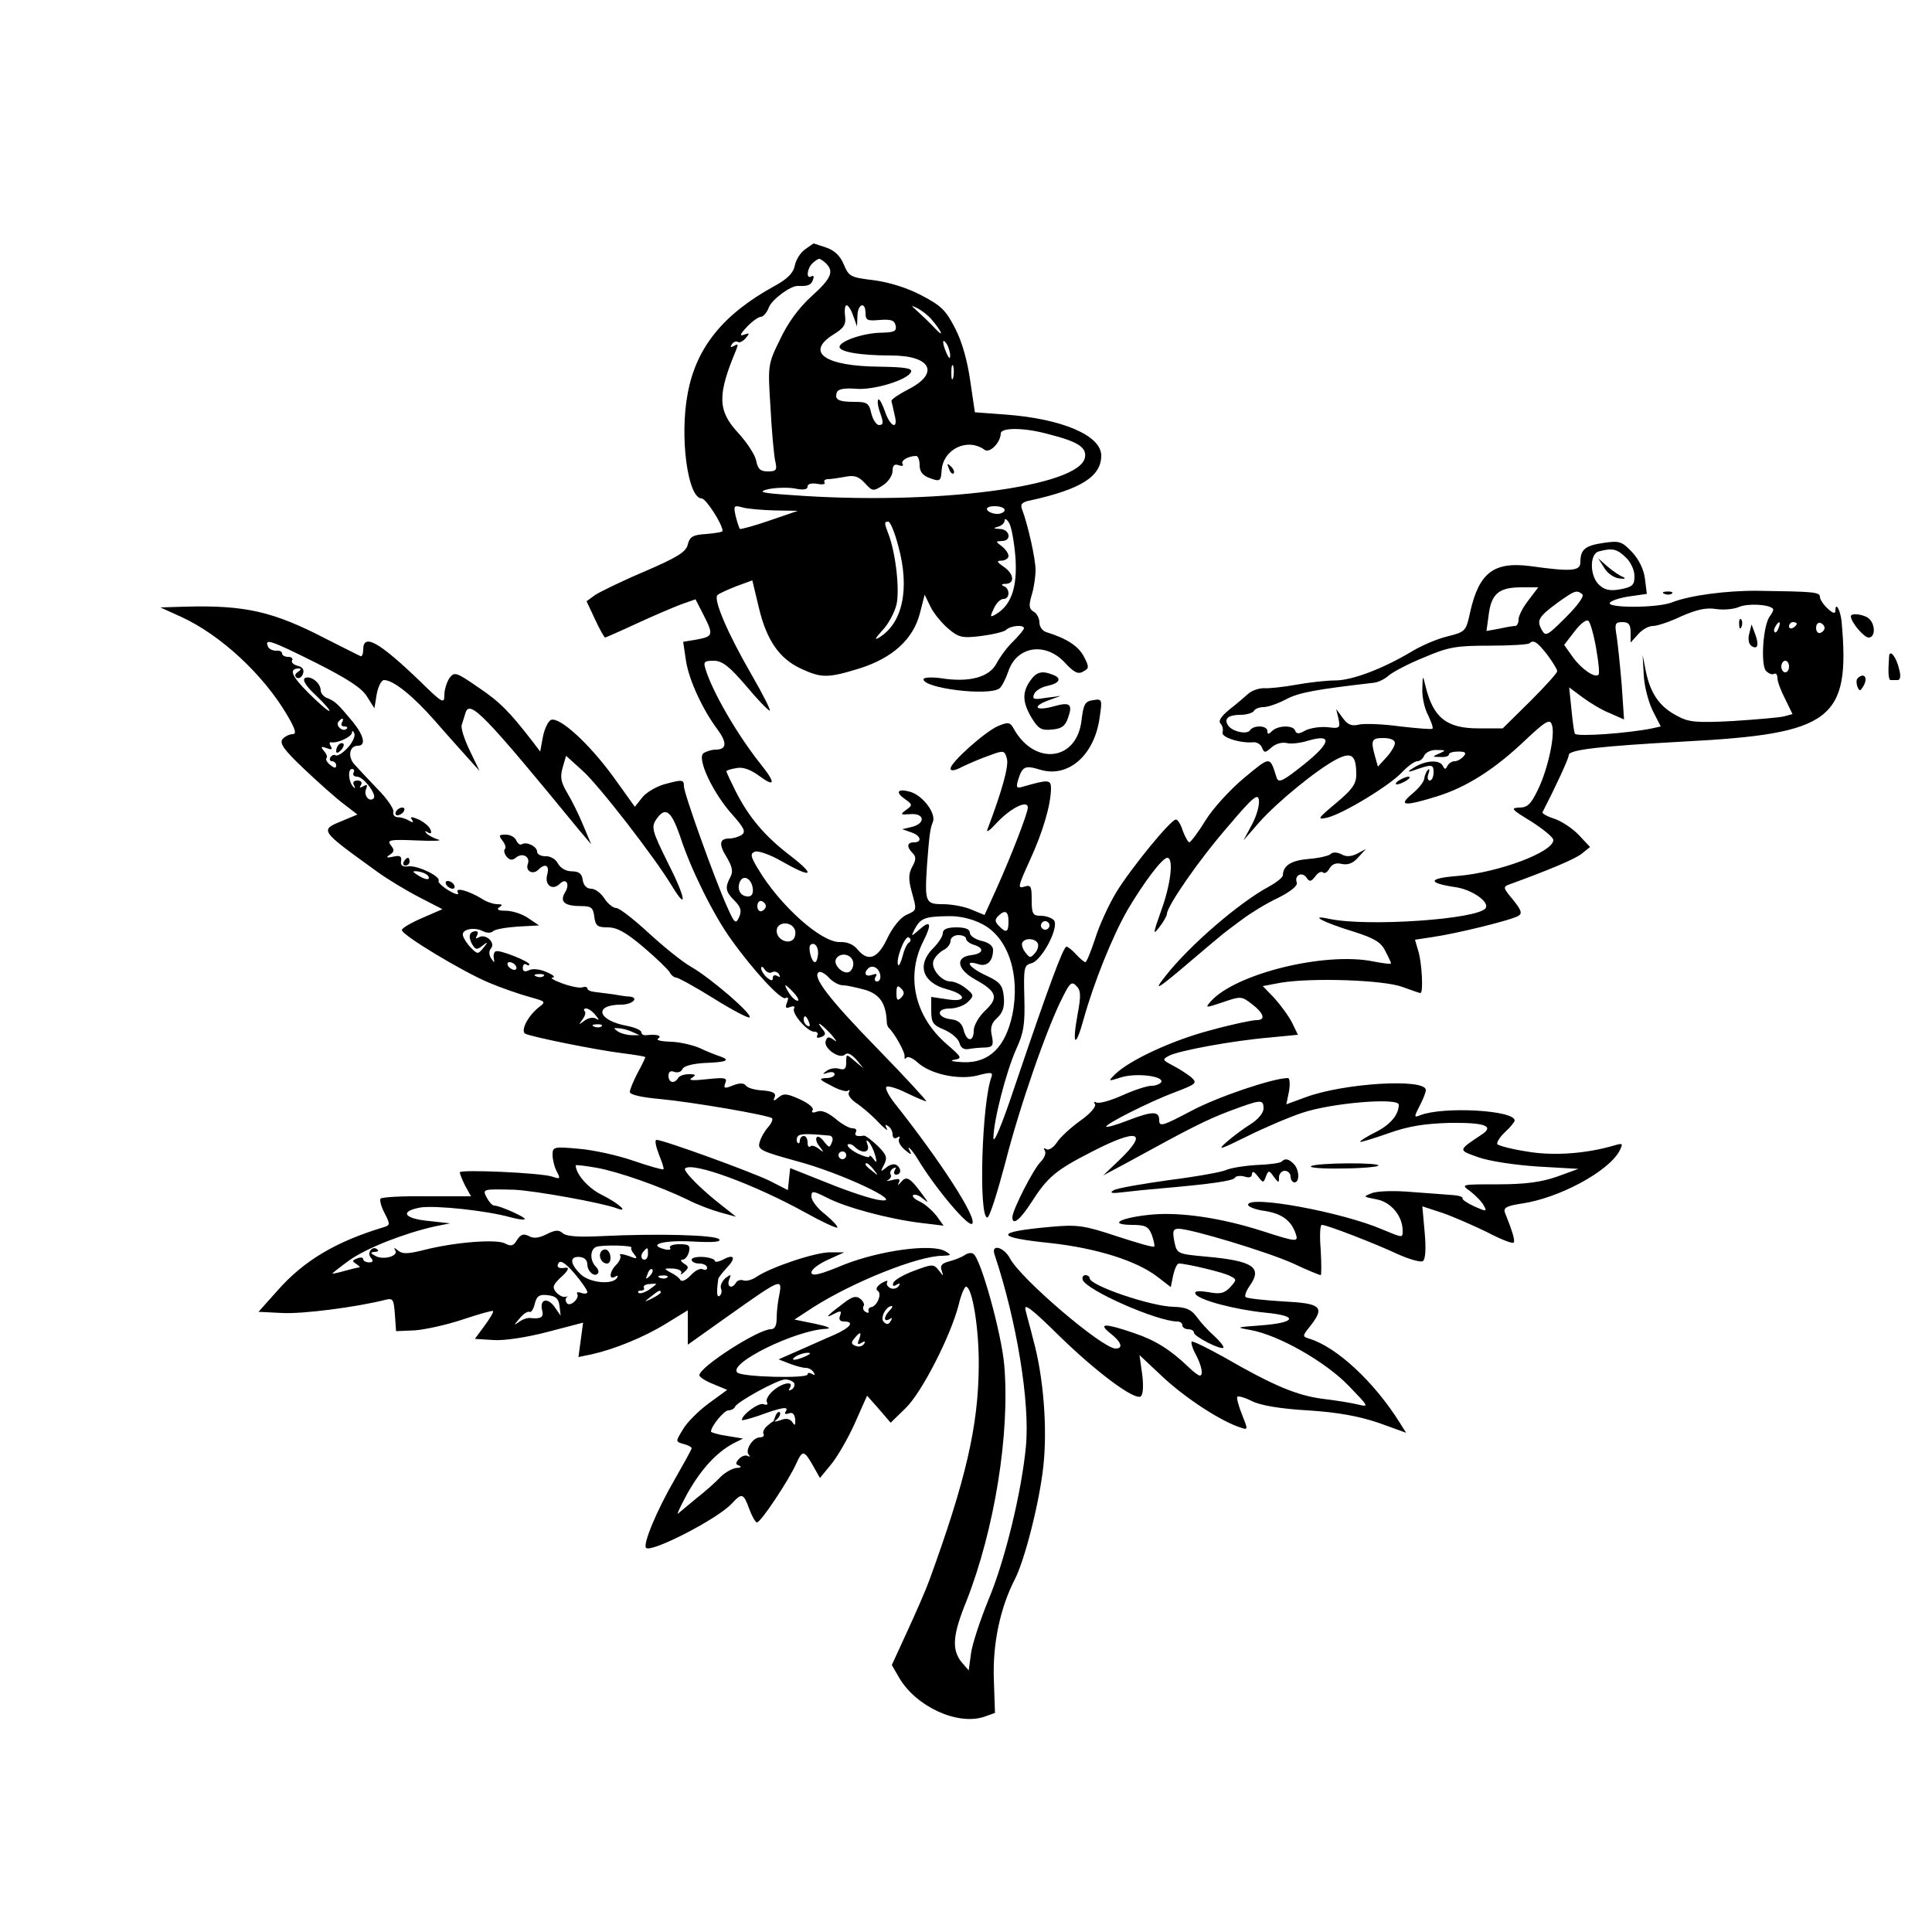 <?xml version="1.0" standalone="no"?>
<!DOCTYPE svg PUBLIC "-//W3C//DTD SVG 20010904//EN"
 "http://www.w3.org/TR/2001/REC-SVG-20010904/DTD/svg10.dtd">
<svg version="1.0" xmlns="http://www.w3.org/2000/svg"
 width="500pt" height="500pt" viewBox="0 0 500 500"
 preserveAspectRatio="xMidYMid meet">

<g transform="translate(0,500) scale(0.1,-0.1)"
fill="#000000" stroke="none">
<path d="M2084 4355 c-12 -8 -24 -27 -27 -42 -4 -20 -19 -35 -54 -54 -131 -72
-201 -158 -223 -276 -22 -113 0 -273 36 -273 11 0 54 -67 54 -84 0 -3 -19 -6
-42 -8 -35 -2 -43 -7 -48 -27 -4 -19 -26 -33 -112 -70 -59 -25 -116 -53 -128
-61 l-22 -16 22 -47 c12 -26 24 -47 26 -47 1 0 38 16 81 36 43 20 95 42 116
50 l37 13 20 -39 c27 -53 26 -57 -16 -65 l-36 -6 7 -47 c7 -50 43 -128 82
-180 25 -34 24 -52 -5 -52 -9 0 -23 -4 -31 -9 -19 -12 24 -104 75 -160 30 -34
35 -44 23 -52 -8 -5 -22 -9 -31 -9 -26 0 -29 -14 -7 -49 14 -24 17 -37 9 -51
-14 -27 -13 -37 11 -61 16 -16 19 -26 12 -42 -9 -20 -12 -17 -32 28 -33 74
-111 292 -111 310 0 18 -4 18 -52 5 -20 -6 -46 -21 -56 -34 l-19 -24 -56 78
c-62 85 -138 155 -161 147 -7 -3 -17 -23 -21 -44 l-7 -38 -19 25 c-60 78 -86
104 -141 141 -58 40 -62 41 -75 24 -7 -11 -13 -30 -13 -44 0 -23 -5 -21 -62
35 -107 103 -148 126 -148 83 0 -11 -3 -19 -7 -17 -5 2 -44 22 -88 44 -138 72
-211 88 -365 84 l-65 -2 53 -24 c103 -47 214 -150 276 -256 21 -36 24 -48 13
-48 -8 0 -20 -6 -26 -13 -8 -11 4 -28 57 -78 37 -35 83 -76 102 -90 l35 -27
-36 -15 c-63 -26 -65 -23 90 -135 25 -18 73 -47 106 -64 l60 -31 -53 -23 c-28
-12 -52 -26 -52 -31 0 -13 158 -108 225 -136 33 -14 80 -30 105 -37 43 -12 44
-12 23 -28 -27 -22 -46 -59 -34 -67 14 -8 187 -43 254 -51 31 -4 57 -8 57 -10
0 -2 -9 -21 -20 -41 -11 -21 -20 -43 -20 -49 0 -7 30 -14 76 -18 86 -8 283
-42 292 -50 3 -3 -2 -14 -10 -23 -9 -10 -19 -27 -22 -39 -6 -19 2 -23 96 -49
114 -30 283 -110 216 -101 -20 2 -81 22 -135 44 l-98 39 -3 -28 -3 -29 -47 24
c-47 23 -275 106 -293 106 -5 0 -2 -16 6 -37 8 -20 14 -37 12 -39 -2 -2 -37 8
-78 22 -40 14 -104 28 -141 31 -65 6 -68 5 -68 -16 0 -12 5 -32 11 -43 10 -19
9 -20 -12 -13 -31 10 -239 19 -239 11 0 -4 6 -19 14 -35 l15 -27 -114 0 c-62
1 -116 -2 -120 -6 -3 -3 1 -20 10 -37 15 -29 15 -32 -2 -37 -123 -37 -206 -86
-274 -163 l-50 -56 61 -3 c52 -3 192 15 267 34 20 5 22 2 25 -38 l3 -43 48 2
c27 2 82 14 124 28 42 14 77 24 79 22 2 -2 -8 -19 -22 -38 l-25 -34 48 -3 c28
-2 87 7 140 21 l92 24 -6 -45 -6 -44 34 7 c58 13 133 43 192 79 l57 35 0 -45
0 -44 107 76 c134 95 138 97 130 54 -4 -18 -7 -45 -7 -61 0 -20 -5 -29 -15
-29 -33 0 -185 -98 -185 -119 0 -5 16 -15 36 -23 l36 -15 -48 -35 c-27 -20
-57 -50 -67 -68 -19 -31 -19 -31 2 -37 12 -3 21 -8 21 -11 0 -3 -20 -39 -44
-81 -46 -79 -83 -168 -74 -177 14 -13 187 76 222 115 26 28 30 27 45 -14 7
-19 16 -35 20 -35 10 0 83 110 102 153 16 35 20 34 43 -6 l18 -32 28 34 c16
19 44 67 62 107 l32 72 31 -35 30 -35 39 38 c42 41 116 186 137 267 6 26 15
47 19 47 16 0 34 -108 33 -205 -1 -155 -33 -294 -128 -555 -9 -25 -35 -84 -57
-132 l-40 -87 19 -33 c44 -75 151 -124 220 -101 l28 10 -3 89 c-3 89 16 182
54 256 26 50 64 200 74 292 11 97 1 232 -26 329 -7 29 -17 63 -20 77 -5 19 17
2 85 -65 97 -95 196 -169 213 -159 6 4 8 26 4 57 l-7 50 64 -60 c59 -54 148
-112 199 -128 18 -6 18 -5 2 35 -9 22 -14 43 -12 45 3 3 20 -2 38 -11 21 -11
74 -20 144 -24 79 -5 132 -15 183 -32 l72 -26 -17 27 c-66 105 -162 194 -232
216 -20 6 -20 7 0 32 40 51 30 60 -70 65 -50 3 -93 8 -96 11 -4 3 1 16 10 29
34 48 10 65 -114 76 -74 7 -74 7 -81 40 -5 26 -3 32 11 32 32 0 231 -60 297
-90 36 -17 68 -30 71 -30 2 0 2 29 0 65 -3 36 -2 65 3 65 13 0 135 -47 197
-76 29 -13 58 -21 64 -18 7 4 9 31 5 75 l-6 67 52 -17 c29 -10 81 -33 116 -50
34 -18 65 -30 68 -27 5 4 -3 30 -22 77 -5 13 3 18 42 24 98 14 225 83 254 136
10 20 9 21 -12 15 -74 -22 -160 -28 -228 -16 -39 6 -73 15 -76 19 -2 5 7 19
20 31 14 13 25 27 25 30 0 27 -184 37 -244 14 -17 -7 -17 -5 -2 24 9 17 16 35
16 41 0 31 -214 18 -312 -19 l-49 -18 7 34 c3 19 2 34 -3 34 -38 0 -183 -49
-250 -85 -74 -39 -83 -42 -83 -24 0 24 -17 24 -82 -1 -28 -11 -53 -18 -55 -16
-6 5 112 65 177 89 57 22 59 24 43 39 -10 8 -31 22 -47 30 -28 15 -29 16 -10
26 25 13 165 39 261 47 l72 7 -15 31 c-9 18 -30 46 -46 64 l-30 31 48 9 c81
13 263 7 313 -11 24 -9 45 -16 47 -16 8 0 4 76 -5 107 l-9 31 46 7 c62 9 205
44 222 55 10 6 7 15 -14 41 -26 31 -27 34 -10 40 104 38 171 66 188 80 l21 17
-29 31 c-16 17 -45 36 -63 42 -19 6 -33 14 -31 17 33 64 68 139 68 148 0 14
83 23 300 35 381 20 429 56 406 311 -3 29 -16 52 -16 28 0 -9 -6 -8 -20 5 -11
10 -20 24 -20 30 0 13 -16 14 -160 16 -81 1 -178 -12 -223 -30 -38 -15 -175
-15 -160 0 6 6 30 13 53 16 l42 6 -5 40 c-3 24 -16 50 -34 69 -26 27 -32 29
-73 23 -48 -7 -60 -17 -60 -50 0 -23 -23 -25 -130 -10 -94 12 -132 -17 -155
-118 -11 -51 -12 -52 -59 -64 -26 -6 -68 -24 -94 -40 -74 -44 -153 -74 -197
-74 -22 0 -67 -5 -100 -11 -33 -6 -71 -10 -84 -9 -13 0 -31 -6 -40 -14 -9 -8
-31 -27 -49 -41 -22 -18 -30 -30 -23 -37 5 -5 7 -15 5 -22 -5 -13 46 -29 79
-26 9 1 20 -5 23 -14 6 -14 8 -14 25 1 10 9 27 14 39 11 11 -3 36 0 55 6 64
19 60 -5 -10 -61 -55 -44 -66 -49 -71 -35 -18 57 -15 57 -84 0 -36 -30 -81
-79 -100 -110 -19 -31 -38 -56 -42 -57 -3 0 -11 14 -17 30 -5 17 -14 30 -18
29 -14 -1 -116 -126 -154 -188 -20 -33 -45 -88 -55 -121 -11 -33 -22 -60 -25
-60 -3 0 -14 9 -24 20 -10 11 -21 20 -25 20 -8 0 -45 -99 -135 -365 -32 -96
-54 -148 -54 -130 0 44 33 172 59 230 19 41 23 64 21 133 -2 77 -1 84 18 89
28 7 74 96 58 112 -6 6 -21 11 -34 11 -20 0 -23 5 -23 41 0 36 -2 40 -20 34
-17 -5 -15 2 15 68 34 74 54 142 55 186 0 24 -7 24 -73 5 -16 -5 -18 -2 -12
18 11 35 18 38 57 26 73 -22 141 38 154 136 7 46 6 48 -17 44 -21 -3 -25 -10
-30 -52 -12 -106 -122 -119 -176 -21 -9 16 -14 17 -40 6 -33 -14 -123 -94
-123 -110 0 -7 11 -6 31 5 17 8 49 22 70 29 37 14 39 13 45 -9 5 -20 -14 -86
-50 -181 -5 -12 5 -5 25 17 35 37 79 59 79 38 0 -14 -42 -123 -82 -212 l-30
-66 -34 14 c-18 8 -52 14 -74 14 -45 0 -47 5 -41 100 6 79 8 95 15 112 10 22
-26 70 -59 79 -32 9 -39 -1 -13 -19 20 -14 20 -16 3 -28 -16 -12 -15 -13 11
-11 37 3 40 -24 4 -33 l-25 -6 23 -8 c25 -8 30 -26 7 -26 -18 0 -19 -12 -3
-28 9 -9 9 -17 -1 -35 -10 -18 -10 -33 -2 -63 14 -51 15 -49 -14 -62 -15 -7
-35 -32 -48 -59 -25 -54 -50 -63 -77 -31 -11 14 -28 21 -47 20 -48 -1 -155 95
-211 189 -20 33 -21 40 -8 45 8 3 40 -8 69 -25 79 -45 90 -38 23 14 -67 51
-108 100 -142 167 -13 26 -24 49 -24 52 0 2 11 6 25 8 16 4 36 -3 57 -18 44
-33 47 -22 7 28 -60 75 -125 187 -143 246 -6 19 -4 22 21 22 22 0 40 -14 83
-64 30 -36 58 -65 62 -65 4 -1 -17 41 -47 93 -62 107 -100 196 -88 206 4 4 26
14 49 23 l41 15 17 -71 c20 -84 53 -132 110 -158 52 -24 69 -24 150 1 86 27
140 76 157 144 l12 47 15 -31 c8 -17 29 -42 45 -56 28 -24 37 -26 86 -20 31 4
60 11 65 16 11 11 46 14 46 4 0 -3 -12 -18 -27 -33 -16 -15 -35 -41 -44 -58
-19 -36 -71 -50 -145 -38 -24 3 -44 2 -44 -3 0 -23 166 -44 196 -24 6 4 16 23
23 43 21 66 95 79 146 25 24 -26 35 -32 48 -24 16 8 16 12 2 39 -14 27 -45 47
-97 63 -10 3 -18 14 -18 25 0 11 -7 24 -15 28 -12 7 -13 16 -5 43 6 19 10 49
10 65 0 29 -20 118 -35 157 -5 13 0 19 22 23 131 29 183 62 183 116 0 52 -101
95 -246 106 l-81 6 -12 81 c-7 50 -21 102 -39 136 -24 47 -36 59 -88 86 -38
20 -85 34 -124 39 -58 7 -63 9 -76 40 -9 22 -24 37 -45 44 -18 6 -33 11 -33
11 -1 0 -11 -7 -22 -15z m54 -37 c21 -21 13 -39 -38 -85 -32 -29 -61 -68 -81
-111 -32 -65 -32 -67 -25 -176 3 -61 9 -123 12 -138 6 -25 3 -28 -19 -28 -19
0 -26 6 -30 28 -3 15 -24 47 -46 71 -54 58 -55 98 -6 215 6 15 5 17 -5 11 -9
-5 -11 -4 -6 4 4 6 11 9 16 6 4 -3 13 2 20 10 11 13 10 14 -4 9 -13 -5 -11 1
7 20 13 14 30 26 36 26 6 0 16 11 21 25 8 20 56 56 75 55 26 -1 34 2 39 16 3
8 2 12 -4 9 -14 -9 -12 19 2 33 7 7 15 12 18 12 3 0 11 -5 18 -12z m70 -135
l10 -28 1 28 c1 31 21 38 21 6 0 -18 5 -20 37 -17 30 2 38 -1 41 -15 3 -14 -4
-17 -35 -18 -45 0 -105 -20 -110 -35 -5 -14 51 -24 133 -24 104 0 127 -46 44
-88 -25 -13 -44 -26 -43 -30 1 -4 5 -20 8 -35 11 -41 -11 -33 -25 9 -7 19 -14
33 -17 30 -3 -3 -1 -19 5 -35 9 -25 8 -31 -3 -31 -7 0 -16 14 -20 30 -6 27
-11 30 -44 30 -42 0 -52 6 -45 25 3 8 19 11 47 9 46 -5 138 23 145 44 3 9 -18
12 -80 13 -143 1 -196 37 -120 84 26 16 32 25 29 48 -2 15 0 27 4 27 4 0 12
-12 17 -27z m203 -10 c26 -30 34 -50 9 -23 -13 14 -33 33 -44 43 -20 18 -20
18 -1 9 11 -6 27 -18 36 -29z m48 -93 c0 -10 -3 -8 -9 5 -12 27 -12 43 0 25 5
-8 9 -22 9 -30z m8 -57 c-3 -10 -5 -4 -5 12 0 17 2 24 5 18 2 -7 2 -21 0 -30z
m248 -147 c75 -19 97 -34 93 -59 -11 -77 -392 -126 -763 -98 -75 5 -85 8 -57
15 19 4 49 5 68 2 23 -5 34 -3 34 5 0 7 10 9 25 7 13 -3 22 -1 19 3 -3 5 1 9
9 9 8 0 28 3 44 6 24 5 35 1 51 -16 20 -22 22 -22 47 -6 14 9 25 26 25 37 0
15 5 19 16 15 8 -3 13 -2 10 3 -6 9 15 21 35 21 5 0 9 -11 9 -24 0 -17 8 -27
28 -34 25 -9 27 -7 29 21 4 55 67 85 111 53 13 -10 41 18 42 42 0 16 61 16
125 -2z m-710 -197 l60 -1 -73 -25 c-40 -14 -75 -23 -77 -22 -2 2 -7 17 -11
33 -6 27 -5 29 17 23 13 -4 51 -7 84 -8z m595 1 c0 -5 -9 -10 -19 -10 -11 0
-23 5 -26 10 -4 6 5 10 19 10 14 0 26 -4 26 -10z m28 -123 c5 -75 -10 -121
-48 -145 -18 -11 -19 -10 -8 13 6 14 17 25 25 25 17 0 17 27 1 33 -8 3 -6 6 5
6 24 1 21 26 -5 44 -19 13 -20 16 -5 16 9 1 17 6 17 12 0 7 -8 18 -17 25 -17
13 -17 13 0 14 26 0 21 30 -5 31 -17 1 -19 2 -5 6 9 2 17 10 17 16 0 7 6 3 12
-7 6 -11 13 -51 16 -89z m-303 29 c30 -110 11 -199 -50 -236 -13 -8 -10 -2 8
18 16 16 32 47 37 67 9 38 -2 133 -20 181 -12 31 -12 34 -1 34 5 0 17 -29 26
-64z m1882 -28 c13 -12 23 -33 23 -49 0 -23 -5 -28 -36 -34 -27 -5 -41 -2 -55
11 -25 22 -26 81 -1 87 34 9 46 7 69 -15z m-251 -111 c-15 -19 -26 -41 -26
-50 0 -10 -4 -17 -9 -17 -5 0 -23 -3 -41 -7 l-33 -6 6 44 c7 53 27 69 84 69
l44 0 -25 -33z m139 15 c6 -4 -12 -29 -42 -59 -49 -49 -53 -51 -63 -33 -14 25
-8 34 42 71 44 31 48 33 63 21z m493 -37 c3 -2 -1 -11 -7 -19 -18 -21 -25
-124 -11 -142 7 -7 16 -11 21 -8 5 3 9 -2 9 -11 0 -9 9 -33 20 -54 l19 -39
-22 -6 c-12 -3 -71 -8 -132 -12 -95 -5 -115 -3 -144 13 -45 23 -69 57 -81 113
l-9 45 3 -51 c1 -29 12 -70 23 -93 l21 -41 -22 -5 c-65 -13 -193 -22 -200 -14
-2 2 -6 30 -9 62 l-6 58 35 -26 c19 -14 50 -33 71 -41 l36 -16 -6 89 c-4 48
-10 105 -13 126 -6 33 -4 37 15 37 16 0 21 -6 21 -27 l0 -26 19 21 c10 12 27
22 39 22 11 0 44 11 73 25 39 17 64 23 89 19 19 -3 46 -1 60 5 23 10 77 7 88
-4z m-457 -104 c6 -34 9 -64 6 -67 -9 -10 -45 15 -67 46 l-22 31 27 35 c16 21
31 32 36 27 5 -5 14 -37 20 -72z m472 54 c-3 -9 -8 -14 -10 -11 -3 3 -2 9 2
15 9 16 15 13 8 -4z m47 11 c0 -3 -4 -8 -10 -11 -5 -3 -10 -1 -10 4 0 6 5 11
10 11 6 0 10 -2 10 -4z m72 -11 c0 -5 -5 -11 -11 -13 -6 -2 -11 4 -11 13 0 9
5 15 11 13 6 -2 11 -8 11 -13z m-3903 -91 c81 -41 118 -65 131 -87 l19 -30 6
37 c4 20 12 36 19 36 24 0 75 -41 132 -106 32 -37 72 -81 87 -98 l28 -31 -25
52 c-14 29 -24 59 -21 67 3 9 7 23 10 32 11 34 51 -8 292 -302 l33 -39 -21 50
c-11 27 -30 65 -41 83 -16 27 -19 40 -12 65 l9 31 42 -38 c42 -37 189 -227
232 -299 42 -69 35 -29 -11 61 -40 81 -43 91 -30 111 24 35 39 24 63 -46 27
-83 86 -202 131 -264 57 -80 130 -159 141 -152 7 4 8 0 4 -11 -6 -14 -3 -17 8
-12 9 3 13 2 10 -4 -7 -12 34 -60 52 -60 8 0 11 -4 8 -10 -3 -6 1 -7 10 -4 12
5 13 9 4 20 -21 26 -3 14 22 -13 13 -15 17 -22 8 -15 -14 10 -18 10 -22 -2 -7
-18 36 -49 50 -35 6 6 16 1 29 -13 l19 -23 -23 19 c-22 19 -22 19 -22 -3 0
-17 -4 -21 -18 -17 -9 3 -24 1 -32 -5 -13 -9 -12 -10 3 -5 9 3 17 1 17 -4 0
-6 -10 -10 -22 -10 -20 -1 -18 -4 12 -19 19 -11 39 -17 44 -14 5 4 6 1 3 -4
-4 -6 5 -18 18 -27 14 -9 40 -31 57 -49 17 -18 28 -26 23 -18 -5 10 -4 12 3 7
7 -4 12 -14 12 -22 0 -9 5 -12 12 -8 6 4 8 3 5 -3 -4 -6 3 -19 15 -29 14 -12
19 -14 13 -4 -11 21 5 5 19 -18 45 -75 132 -179 142 -169 14 14 -82 162 -200
311 -16 20 -26 40 -22 43 3 4 27 -3 51 -15 25 -12 48 -22 52 -22 3 0 -53 61
-125 135 -127 130 -171 188 -153 199 4 3 16 -3 26 -14 10 -11 26 -20 37 -20
10 0 36 -6 58 -12 38 -12 53 -36 55 -83 0 -5 2 -12 5 -15 16 -15 44 -66 41
-75 -1 -5 1 -7 5 -2 4 4 17 -2 28 -12 33 -31 108 -47 157 -34 34 9 39 8 35 -4
-25 -65 -34 -362 -11 -364 6 0 26 64 47 143 36 142 108 350 149 429 18 36 23
40 35 27 11 -11 12 -24 3 -72 -15 -82 -6 -91 15 -15 27 97 75 216 114 284 42
71 90 135 103 135 17 0 9 -69 -16 -137 -21 -59 -22 -65 -5 -43 11 14 20 30 20
35 1 21 83 140 158 226 65 77 78 87 80 68 2 -12 -6 -41 -18 -63 l-22 -41 41
47 c47 53 150 137 200 163 39 20 51 11 51 -40 0 -24 -11 -39 -53 -74 -48 -40
-49 -43 -22 -37 41 10 160 82 193 117 15 16 33 29 40 29 7 0 15 7 18 15 4 8
18 15 33 14 23 0 24 -1 6 -9 -19 -8 -19 -9 3 -9 12 -1 22 2 22 7 0 4 11 7 24
7 18 0 22 -3 14 -12 -6 -7 -16 -13 -23 -13 -8 0 -16 -6 -19 -12 -5 -10 -7 -10
-12 0 -8 16 -43 15 -74 -4 -17 -10 -18 -13 -5 -9 51 18 55 18 55 -4 0 -11 -4
-21 -10 -21 -5 0 -7 8 -3 18 3 9 3 14 -1 10 -4 -3 -9 -14 -10 -23 -1 -9 -16
-27 -32 -40 -37 -31 -19 -32 65 -6 77 24 149 70 228 145 53 50 64 56 69 41 10
-24 -10 -117 -37 -171 -17 -35 -26 -44 -47 -44 -24 -1 -20 -5 31 -36 31 -20
57 -41 57 -48 0 -31 -141 -84 -248 -93 -77 -6 -79 -18 -5 -29 42 -6 88 -38 78
-54 -18 -29 -306 -49 -405 -28 -55 12 -16 -9 63 -33 53 -17 71 -27 82 -50 8
-15 15 -30 15 -32 0 -3 -21 0 -47 5 -125 25 -355 -32 -419 -103 -16 -18 -15
-18 30 -3 46 16 49 16 74 -3 33 -25 39 -43 14 -43 -11 0 -64 -11 -118 -26 -97
-25 -210 -77 -248 -114 -19 -19 -19 -19 16 -8 39 12 112 3 103 -13 -4 -5 -15
-9 -25 -9 -11 0 -45 -11 -76 -25 -31 -14 -61 -22 -67 -18 -5 3 -7 1 -3 -5 3
-6 -13 -25 -39 -43 -25 -18 -52 -43 -60 -56 -9 -13 -21 -21 -27 -17 -7 4 -8 3
-4 -4 4 -6 -1 -19 -11 -29 -19 -19 -73 -125 -73 -143 0 -23 20 -7 49 38 42 66
64 84 156 131 120 62 149 53 72 -21 l-42 -40 60 32 c166 91 205 111 268 135
81 30 87 31 87 6 0 -11 -14 -28 -33 -40 -18 -11 -46 -32 -62 -46 -26 -23 -19
-21 50 13 44 22 109 50 145 62 77 26 250 40 250 21 0 -26 -22 -52 -60 -71 -22
-11 -40 -22 -40 -25 0 -2 33 8 73 22 53 19 94 25 159 27 91 1 116 -8 83 -30
-63 -42 -62 -40 -9 -59 28 -10 94 -20 154 -24 l105 -6 -55 -20 c-40 -14 -81
-20 -153 -20 -97 0 -97 0 -72 -18 14 -11 30 -27 35 -37 9 -16 7 -16 -25 -2
-19 9 -32 18 -30 21 2 3 -9 7 -23 8 -15 1 -63 5 -107 8 -44 4 -91 3 -105 -3
-23 -9 -23 -9 13 -16 37 -7 67 -43 67 -81 0 -19 1 -19 -52 3 -104 45 -348 90
-348 64 0 -5 20 -13 44 -16 43 -7 67 -24 79 -58 8 -23 4 -23 -86 6 -106 34
-209 49 -283 43 -80 -7 -120 -26 -56 -27 37 0 44 -4 53 -26 5 -15 8 -28 6 -30
-2 -3 -46 10 -98 27 -84 28 -102 30 -169 24 -147 -13 -148 -27 -2 -42 118 -13
222 -45 277 -87 l35 -27 6 30 c4 17 10 31 15 31 19 0 116 -23 132 -32 18 -9
18 -10 1 -29 -15 -16 -26 -19 -57 -13 -27 4 -37 3 -33 -5 10 -16 102 -40 179
-48 88 -8 83 -26 -9 -33 -66 -5 -67 -5 -28 -12 73 -13 194 -82 254 -144 52
-54 54 -56 25 -49 -16 4 -58 11 -93 15 -66 9 -125 33 -255 108 -43 24 -80 42
-83 40 -2 -3 2 -18 11 -34 15 -29 20 -54 10 -54 -3 0 -16 9 -28 21 -48 46 -86
70 -142 89 -76 26 -95 26 -61 -1 28 -22 34 -39 13 -39 -34 0 -245 180 -273
233 -16 30 -50 39 -40 10 57 -171 92 -382 81 -497 -11 -115 -53 -291 -96 -394
-22 -54 -43 -117 -46 -141 l-6 -44 -19 22 c-25 32 -23 69 13 157 73 186 113
434 98 611 -7 82 -61 277 -80 288 -5 4 -15 2 -22 -3 -7 -5 -24 -12 -39 -16
-20 -5 -26 -11 -21 -24 5 -16 5 -16 -8 1 -13 16 -16 16 -64 -2 -27 -10 -51
-24 -53 -31 -3 -8 0 -10 8 -5 8 5 11 4 6 -3 -4 -6 -13 -9 -21 -6 -8 4 -12 10
-9 16 3 5 -3 4 -15 -3 -12 -8 -16 -16 -9 -20 11 -7 -2 -40 -18 -42 -5 -1 -8
-6 -6 -10 1 -5 -2 -6 -8 -2 -6 3 -8 10 -5 15 3 4 -1 13 -9 19 -10 8 -20 6 -42
-11 -43 -32 -52 -42 -27 -29 19 10 22 9 17 -4 -4 -10 0 -15 10 -15 29 0 17
-16 -26 -35 -24 -10 -65 -29 -93 -41 l-50 -22 28 -11 c16 -6 34 -11 42 -11 8
0 17 -5 21 -12 4 -7 3 -8 -4 -4 -7 4 -12 4 -12 -1 0 -11 -170 -7 -182 5 -24
24 152 110 230 113 16 1 5 6 -28 13 l-54 11 49 32 c102 65 271 133 334 133 24
1 24 2 7 12 -35 20 -168 2 -262 -35 -62 -26 -84 -31 -84 -20 0 8 19 22 43 33
l42 19 -36 0 c-37 1 -156 -39 -192 -64 -10 -7 -25 -11 -32 -9 -7 3 -16 1 -20
-5 -10 -18 -25 -12 -18 7 6 15 5 15 -10 4 -8 -8 -14 -19 -11 -27 3 -7 1 -15
-4 -19 -7 -4 -8 9 -3 45 1 3 10 15 22 28 25 26 19 37 -10 21 -12 -6 -21 -7
-21 -3 0 4 -14 9 -30 10 -17 1 -30 -2 -30 -7 0 -6 9 -10 20 -10 11 0 20 -5 20
-11 0 -5 -5 -7 -11 -4 -6 4 -20 -3 -31 -15 -11 -12 -23 -18 -27 -13 -3 6 -15
15 -26 20 -18 10 -17 11 7 10 14 -1 24 -6 21 -12 -3 -5 0 -4 8 3 12 11 12 14
-1 22 -8 5 -10 10 -4 10 7 0 14 9 17 20 4 17 0 20 -25 20 -16 0 -27 -4 -24 -9
4 -5 -3 -7 -14 -4 -46 12 -3 24 72 20 54 -3 76 -1 69 6 -11 11 -157 15 -303 8
-58 -3 -91 -1 -101 7 -11 10 -20 9 -42 -2 -20 -10 -34 -12 -46 -5 -14 7 -21 5
-31 -10 -9 -16 -16 -17 -31 -9 -23 12 -132 3 -210 -17 -40 -10 -55 -11 -66 -2
-11 9 -13 9 -8 1 9 -15 -32 -26 -52 -14 -13 7 -13 9 -2 10 8 0 12 3 8 6 -12
12 -28 -7 -18 -20 8 -9 7 -13 -4 -13 -8 0 -15 4 -15 8 0 5 -7 6 -16 2 -13 -5
-13 -7 -2 -14 7 -5 11 -9 8 -9 -3 0 -20 -4 -38 -9 -17 -5 -32 -8 -32 -7 0 1
20 17 45 35 44 31 140 69 220 87 l40 8 -54 6 c-66 6 -78 25 -23 35 40 6 171
-8 232 -25 19 -5 36 -8 38 -5 4 4 -64 35 -79 35 -5 0 -13 9 -19 20 -12 23 -12
23 70 21 52 -2 229 -34 266 -48 34 -13 5 13 -39 35 -35 17 -67 54 -67 76 0 2
24 -1 53 -6 57 -10 167 -49 237 -83 25 -13 63 -27 85 -33 l40 -11 -34 27 c-56
43 -104 92 -98 98 18 18 177 -40 311 -114 43 -24 80 -41 83 -39 2 3 -12 18
-31 34 -20 15 -36 36 -36 46 0 16 3 16 41 -3 48 -25 160 -55 243 -65 l58 -7
-18 25 c-11 14 -30 31 -43 37 -13 6 -21 13 -18 17 4 3 15 0 24 -8 17 -13 17
-13 3 6 -35 48 -44 53 -58 36 -8 -9 -10 -10 -6 -2 5 10 1 12 -17 7 -13 -3 -18
-3 -11 0 6 3 10 10 7 14 -3 5 0 12 6 16 8 4 9 3 5 -4 -4 -7 -2 -12 3 -12 14 0
14 17 1 25 -6 4 -18 1 -27 -7 -15 -12 -15 -11 -5 8 9 18 7 25 -17 49 -16 15
-32 27 -35 26 -19 -3 -26 0 -21 9 3 6 0 10 -9 10 -8 0 -28 11 -44 25 -20 16
-36 23 -48 18 -11 -4 -15 -2 -11 4 4 6 -11 18 -33 28 -33 15 -42 16 -55 5 -13
-11 -15 -10 -10 1 4 10 -5 15 -32 17 -20 1 -40 7 -43 13 -5 6 -15 7 -33 0 -22
-9 -25 -8 -20 6 6 14 -1 15 -48 10 -36 -4 -49 -3 -39 3 12 8 11 10 -7 10 -12
0 -25 -4 -28 -10 -10 -16 -25 -12 -25 6 0 10 5 14 15 10 9 -3 18 0 21 7 3 8
25 14 57 16 57 2 69 7 41 17 -10 3 -35 13 -54 22 -19 8 -54 16 -76 16 -23 1
-37 4 -31 8 12 8 -4 12 -30 9 -7 -1 -13 2 -13 7 0 6 -17 13 -37 17 -77 14 -88
55 -15 55 29 0 48 19 20 21 -7 0 -26 3 -43 6 -16 2 -38 5 -47 6 -10 1 -18 5
-18 9 0 4 -6 5 -12 3 -7 -3 -31 2 -53 10 -22 8 -33 15 -25 15 8 1 2 7 -15 14
-17 8 -37 10 -46 5 -11 -5 -16 -3 -16 6 0 8 4 12 9 9 4 -3 8 -3 8 0 0 8 -78
39 -87 34 -4 -1 -7 -10 -5 -18 2 -13 2 -13 -7 0 -6 9 -6 19 0 26 12 15 -15 39
-32 28 -8 -4 -9 -3 -5 4 4 7 3 12 -2 12 -17 0 -21 -13 -11 -32 9 -16 13 -17
27 -6 15 12 16 11 3 -5 -14 -17 -15 -17 -32 0 -10 10 -19 24 -21 32 -4 16 29
23 52 11 10 -5 21 -5 26 0 5 5 34 10 64 12 l55 3 -28 19 c-16 11 -42 19 -58
19 -19 0 -25 3 -17 9 10 6 8 8 -5 8 -10 0 -28 6 -40 14 -34 21 -71 31 -62 16
4 -7 -6 -5 -23 5 -17 10 -29 22 -27 25 7 11 -52 40 -77 38 -17 -2 -22 2 -20
14 2 12 -3 15 -20 11 -18 -4 -20 -2 -9 5 12 8 12 13 2 25 -10 13 -2 15 66 12
43 -2 69 -1 58 2 -11 3 -24 10 -30 15 -7 8 -6 9 2 4 8 -5 11 -2 7 7 -3 8 -16
19 -30 26 -19 8 -24 8 -18 0 5 -8 3 -9 -7 -3 -8 5 -21 9 -29 9 -8 0 -14 6 -12
14 2 7 -16 34 -40 58 -24 25 -51 54 -60 64 -19 20 -14 49 8 49 22 0 16 26 -13
62 -40 48 -46 53 -65 61 -10 3 -18 13 -18 20 0 20 -27 40 -41 32 -7 -5 3 -21
30 -46 23 -22 37 -39 33 -39 -4 0 -29 22 -55 48 -44 44 -50 62 -23 62 6 0 5
-4 -3 -9 -8 -5 -9 -11 -3 -15 5 -3 13 1 16 10 4 11 -1 18 -14 21 -11 3 -17 9
-14 14 3 5 -2 9 -10 9 -9 0 -16 4 -16 9 0 5 -7 8 -16 7 -9 0 -19 5 -21 12 -8
20 8 15 126 -44z m3185 22 c14 -19 26 -38 26 -43 0 -5 -32 -40 -70 -78 l-71
-70 -63 0 c-83 0 -117 28 -137 110 -7 29 -7 29 -8 -8 -1 -21 6 -52 15 -68 8
-17 14 -33 11 -35 -2 -2 -39 1 -83 6 -43 6 -91 8 -106 5 -20 -5 -30 -1 -43 17
l-17 23 6 -25 c5 -24 3 -26 -28 -22 -19 2 -44 -2 -57 -8 -17 -10 -24 -10 -27
-1 -5 15 -45 14 -60 -1 -9 -9 -12 -9 -12 0 0 15 -36 16 -45 2 -8 -12 -47 -3
-57 13 -11 17 1 27 32 27 16 0 32 5 35 10 3 6 15 10 25 10 11 0 37 9 58 20 33
18 80 26 227 43 11 1 28 9 38 18 10 9 51 31 91 47 65 28 85 31 171 31 54 0
100 3 103 6 11 10 20 4 46 -29z m626 -31 c0 -8 -4 -15 -10 -15 -5 0 -10 7 -10
15 0 8 5 15 10 15 6 0 10 -7 10 -15z m-3745 -145 c-3 -5 -1 -10 6 -10 7 0 10
-3 6 -6 -9 -9 -28 6 -22 17 4 5 8 9 11 9 3 0 2 -4 -1 -10z m15 -65 c-13 -14
-26 -22 -31 -20 -4 3 -10 1 -14 -5 -3 -5 -1 -10 4 -10 6 0 11 -5 11 -11 0 -8
-5 -7 -15 1 -9 7 -13 15 -10 18 3 3 0 11 -7 19 -9 11 -7 12 7 7 13 -5 16 -4
11 5 -4 6 -4 11 1 10 17 -3 53 14 54 25 0 6 3 5 6 -2 3 -7 -5 -24 -17 -37z
m2710 12 c0 -7 -10 -24 -22 -37 l-22 -24 -7 25 c-12 43 -10 49 21 49 18 0 30
-5 30 -13z m-2695 -77 c-3 -5 1 -10 9 -10 17 0 52 -47 43 -56 -11 -11 -26 7
-20 23 5 12 3 14 -7 8 -9 -5 -11 -4 -6 3 4 7 1 12 -9 12 -10 0 -13 -5 -9 -12
4 -7 3 -10 -1 -5 -13 12 -16 47 -4 47 5 0 7 -4 4 -10z m195 -272 c0 -5 -9 -4
-20 2 -11 6 -20 12 -20 14 0 2 9 2 20 -1 11 -3 20 -9 20 -15z m838 -26 c2 -14
-2 -22 -12 -22 -19 0 -29 17 -22 36 8 22 30 12 34 -14z m34 -47 c0 -5 -5 -11
-11 -13 -6 -2 -11 4 -11 13 0 9 5 15 11 13 6 -2 11 -8 11 -13z m628 -40 c0
-28 -6 -31 -25 -11 -10 10 -11 16 -2 25 18 18 27 13 27 -14z m-69 -6 c68 -34
100 -131 79 -235 -18 -84 -60 -125 -126 -123 -27 1 -38 4 -26 6 23 4 22 6 -17
40 -83 71 -107 174 -63 264 25 49 21 60 -9 33 -22 -19 -22 -19 -11 3 15 27 26
31 85 32 30 1 63 -7 88 -20z m173 -10 c-3 -5 -10 -7 -15 -3 -5 3 -7 10 -3 15
3 5 10 7 15 3 5 -3 7 -10 3 -15z m-657 -5 c3 -8 1 -20 -4 -25 -14 -14 -43 0
-43 22 0 24 38 26 47 3z m296 -33 c-6 -3 -13 -19 -17 -35 -4 -15 -9 -26 -11
-24 -9 9 16 78 27 72 6 -4 6 -9 1 -13z m332 -1 c4 -6 1 -18 -6 -26 -12 -14
-14 -14 -26 2 -7 9 -10 21 -7 25 7 12 31 11 39 -1z m-568 -30 c-1 -11 -4 -20
-8 -20 -9 0 -18 37 -12 44 10 10 22 -4 20 -24z m90 -16 c3 -8 1 -20 -6 -27
-14 -14 -47 15 -37 32 10 16 36 13 43 -5z m-872 -14 c3 -5 2 -10 -4 -10 -5 0
-13 5 -16 10 -3 6 -2 10 4 10 5 0 13 -4 16 -10z m663 -16 c6 3 14 1 18 -5 4
-8 3 -9 -4 -5 -7 4 -12 2 -12 -5 0 -8 -4 -8 -15 1 -8 7 -15 18 -15 24 0 6 4 5
9 -3 5 -7 13 -11 19 -7z m280 -7 c2 -9 -2 -17 -8 -17 -6 0 -8 5 -4 12 5 8 2 9
-9 5 -17 -6 -23 4 -10 17 11 10 28 1 31 -17z m-871 -3 c-3 -3 -12 -4 -19 -1
-8 3 -5 6 6 6 11 1 17 -2 13 -5z m648 -44 c10 -11 14 -20 9 -20 -5 0 -15 9
-22 20 -7 11 -11 20 -9 20 2 0 12 -9 22 -20z m277 -12 c-9 -9 -12 -7 -12 12 0
19 3 21 12 12 9 -9 9 -15 0 -24z m-791 -45 c10 -12 11 -15 1 -9 -7 4 -20 2
-30 -6 -15 -11 -15 -11 -5 3 7 9 10 19 6 22 -3 4 -2 7 4 7 6 0 17 -8 24 -17z
m553 -19 c3 -8 2 -12 -4 -9 -6 3 -10 10 -10 16 0 14 7 11 14 -7z m-537 -10
c-3 -3 -12 -4 -19 -1 -8 3 -5 6 6 6 11 1 17 -2 13 -5z m78 -14 l20 -9 -20 0
c-11 0 -27 4 -35 9 -13 9 -13 10 0 9 8 0 24 -4 35 -9z m512 -269 c7 -1 10 -8
6 -17 -6 -15 -7 -15 -20 1 -7 10 -16 16 -19 12 -4 -4 -1 -15 7 -24 12 -16 12
-17 -2 -6 -9 7 -19 10 -22 6 -4 -3 -7 1 -7 10 0 10 -4 17 -10 17 -5 0 -10 -5
-10 -12 0 -6 -3 -9 -6 -5 -3 3 -3 10 0 15 5 8 19 9 83 3z m118 -51 c5 -19 4
-21 -4 -10 -6 8 -11 12 -11 7 0 -4 -14 0 -31 8 -17 9 -28 19 -25 23 4 3 12 0
18 -6 19 -19 41 -15 33 6 -4 11 -3 13 3 7 5 -5 13 -21 17 -35z m-75 0 c0 -5
-4 -10 -10 -10 -5 0 -10 5 -10 10 0 6 5 10 10 10 6 0 10 -4 10 -10z m71 -37
c13 -16 12 -17 -3 -4 -10 7 -18 15 -18 17 0 8 8 3 21 -13z m-627 -202 c-2 -2
1 -10 8 -18 9 -11 6 -12 -16 -3 -15 5 -25 6 -21 1 3 -5 -2 -16 -10 -24 -18
-18 -20 -41 -3 -31 6 4 8 3 5 -3 -12 -19 -71 -13 -94 9 -28 27 -30 47 -3 45
12 -1 20 -8 20 -19 0 -18 18 -34 27 -24 4 4 1 12 -5 18 -16 16 -15 45 1 51 15
6 97 4 91 -2z m43 -16 c0 -8 -4 -15 -9 -15 -10 0 -11 14 -1 23 9 10 10 9 10
-8z m-157 -99 c0 -4 -7 -5 -16 -2 -8 3 -13 2 -10 -3 3 -5 -1 -14 -8 -20 -9 -8
-17 -8 -20 -2 -3 5 -3 11 1 14 5 2 3 2 -4 1 -6 -2 -17 4 -24 12 -10 12 -8 18
9 35 23 20 27 30 15 28 -18 -3 -24 2 -17 13 5 7 19 -2 41 -28 18 -21 33 -43
33 -48z m161 41 c-10 -9 -11 -8 -5 6 3 10 9 15 12 12 3 -3 0 -11 -7 -18z m46
-3 c-3 -3 -12 -4 -19 -1 -8 3 -5 6 6 6 11 1 17 -2 13 -5z m-46 -31 c-12 -8
-25 -12 -28 -9 -4 3 -1 6 6 6 7 0 10 4 7 8 -2 4 5 9 16 9 21 2 21 2 -1 -14z
m29 -8 c0 -2 -10 -9 -22 -15 -22 -11 -22 -10 -4 4 21 17 26 19 26 11z m-262
-35 l3 -25 -16 23 c-18 25 -39 20 -32 -9 5 -18 -3 -23 -31 -20 -8 1 -21 -4
-30 -11 -13 -9 -12 -7 2 9 10 13 22 20 26 18 4 -3 11 7 14 21 5 20 12 25 34
22 20 -2 28 -9 30 -28z m854 -12 c-15 -15 -16 -31 0 -22 7 5 8 3 3 -5 -5 -9
-10 -10 -18 -2 -10 10 6 41 21 41 3 0 1 -5 -6 -12z m-79 -75 c-5 -12 -3 -14 7
-8 8 5 11 4 6 -3 -4 -6 -13 -9 -22 -5 -11 4 -12 9 -3 19 15 19 20 18 12 -3z
m-138 -43 c-27 -12 -43 -12 -25 0 8 5 22 9 30 9 10 0 8 -3 -5 -9z m-30 -69 c3
-5 0 -13 -6 -17 -8 -4 -9 -3 -5 4 12 19 -19 14 -43 -7 -13 -11 -20 -25 -16
-30 3 -6 0 -8 -9 -5 -12 5 -56 -27 -56 -41 0 -2 19 3 43 11 60 22 79 25 71 12
-5 -7 -2 -9 7 -6 10 4 15 -1 17 -15 1 -16 -1 -18 -7 -8 -6 9 -16 11 -27 7 -11
-4 -19 -6 -20 -4 0 2 -8 -3 -17 -11 -9 -7 -14 -17 -11 -22 3 -5 -2 -9 -10 -9
-18 0 -39 -34 -28 -45 4 -5 3 -6 -3 -3 -5 3 -15 0 -22 -7 -10 -11 -10 -15 0
-18 7 -3 4 -6 -7 -6 -10 -1 -29 -11 -41 -23 -12 -13 -40 -38 -62 -55 -22 -18
-43 -36 -48 -40 -5 -5 6 19 24 52 35 62 74 105 118 129 l26 13 -42 7 c-22 3
-41 9 -41 11 0 14 34 55 45 55 7 0 15 4 17 9 5 13 111 71 130 71 9 0 19 -4 23
-9z"/>
<path d="M2456 3787 c3 -10 9 -15 12 -12 3 3 0 11 -7 18 -10 9 -11 8 -5 -6z"/>
<path d="M4152 3530 c8 -14 26 -26 39 -27 14 -2 18 0 9 4 -8 3 -26 15 -40 27
l-24 21 16 -25z"/>
<path d="M4501 3384 c0 -11 3 -14 6 -6 3 7 2 16 -1 19 -3 4 -6 -2 -5 -13z"/>
<path d="M4527 3360 c-4 -15 -1 -27 6 -32 16 -10 20 3 9 32 l-9 24 -6 -24z"/>
<path d="M3620 2980 c-8 -5 -10 -10 -5 -10 6 0 17 5 25 10 8 5 11 10 5 10 -5
0 -17 -5 -25 -10z"/>
<path d="M1025 2900 c-3 -5 -2 -10 4 -10 5 0 13 5 16 10 3 6 2 10 -4 10 -5 0
-13 -4 -16 -10z"/>
<path d="M1300 2825 c7 -9 10 -18 7 -22 -4 -3 -2 -12 4 -20 9 -10 15 -10 25
-2 16 13 37 2 30 -17 -7 -18 13 -29 27 -15 18 18 30 12 23 -13 -7 -27 14 -42
33 -23 16 16 27 -1 13 -23 -14 -24 -1 -35 43 -35 25 0 30 -4 33 -27 3 -24 8
-28 35 -28 24 0 47 -13 92 -51 33 -28 64 -58 68 -65 4 -8 12 -14 17 -14 5 0
49 -24 97 -54 48 -30 90 -52 93 -49 8 8 -100 101 -150 130 -25 14 -75 55 -113
90 -37 34 -74 63 -82 63 -8 0 -22 11 -31 25 -9 14 -24 25 -34 25 -12 0 -20 9
-22 23 -2 16 -10 22 -28 22 -15 0 -29 8 -36 20 -5 11 -20 20 -32 19 -12 0 -22
5 -22 12 0 13 -27 27 -40 19 -4 -3 -10 2 -14 10 -3 8 -15 15 -27 15 -18 0 -19
-2 -9 -15z"/>
<path d="M3444 2790 c-5 -5 -31 -11 -58 -13 -45 -4 -65 -17 -66 -42 0 -6 -17
-19 -37 -30 -76 -41 -204 -151 -266 -230 -35 -44 -24 -38 73 45 35 30 69 58
75 63 5 4 27 21 49 37 21 16 63 42 93 56 34 17 52 32 49 40 -7 19 14 29 25 13
8 -12 12 -11 23 3 7 10 16 14 20 10 4 -4 12 1 17 11 7 11 17 15 32 11 16 -3
29 2 42 17 l20 22 -22 -12 c-16 -8 -29 -9 -41 -2 -12 6 -23 6 -28 1z"/>
<path d="M1045 2770 c-3 -5 -1 -10 4 -10 6 0 11 5 11 10 0 6 -2 10 -4 10 -3 0
-8 -4 -11 -10z"/>
<path d="M1155 2710 c3 -5 11 -10 16 -10 6 0 7 5 4 10 -3 6 -11 10 -16 10 -6
0 -7 -4 -4 -10z"/>
<path d="M3317 1994 c-3 -4 -33 -8 -65 -9 -33 -2 -68 -8 -79 -13 -10 -5 -76
-17 -147 -26 -71 -10 -137 -21 -145 -27 -11 -7 -2 -8 29 -4 25 3 65 7 90 9
137 12 191 20 196 28 3 5 14 6 25 3 12 -4 19 -2 19 7 1 8 6 6 15 -6 14 -18 15
-18 21 -1 7 17 8 17 21 -1 12 -16 13 -16 13 -1 0 9 7 17 15 17 8 0 15 -7 15
-15 0 -8 5 -15 10 -15 14 0 13 33 -2 48 -13 13 -22 15 -31 6z"/>
<path d="M3393 1982 c-6 -4 29 -7 78 -6 49 0 92 4 96 7 9 9 -159 8 -174 -1z"/>
<path d="M2802 1688 c9 -27 193 -108 245 -108 7 0 13 -4 13 -10 0 -5 7 -10 15
-10 8 0 15 -4 15 -9 0 -10 69 -45 76 -39 2 3 -8 16 -23 30 -16 14 -36 36 -46
50 -14 19 -27 25 -60 26 -58 1 -217 55 -217 74 0 4 -5 8 -11 8 -6 0 -9 -6 -7
-12z"/>
<path d="M877 3073 c-4 -3 -7 -11 -7 -17 0 -6 5 -5 12 2 6 6 9 14 7 17 -3 3
-9 2 -12 -2z"/>
<path d="M2440 2585 c0 -8 -11 -25 -25 -39 -43 -43 -28 -89 35 -106 53 -14 53
-35 0 -26 l-40 6 0 -35 c0 -31 4 -38 34 -50 18 -8 36 -23 39 -34 3 -12 11 -18
23 -16 11 2 30 4 43 4 20 1 23 5 18 30 -5 21 -1 34 14 47 14 13 19 28 17 53
-3 31 -9 39 -45 56 -44 20 -60 42 -22 30 23 -8 39 7 39 37 0 10 -11 19 -30 23
-16 4 -30 13 -30 21 0 9 -11 14 -35 14 -24 0 -35 -5 -35 -15z m60 -14 c0 -5 9
-13 20 -16 29 -9 25 -23 -7 -27 -42 -5 -36 -37 11 -63 56 -31 61 -47 26 -80
-17 -16 -30 -39 -30 -52 0 -30 -18 -30 -26 1 -4 17 -14 26 -32 28 -37 4 -41
28 -4 28 17 0 38 8 47 17 16 16 16 18 -5 35 -12 10 -30 18 -40 18 -24 0 -52
34 -44 54 3 9 15 21 25 27 11 5 19 16 19 24 0 8 9 15 20 15 11 0 20 -4 20 -9z"/>
<path d="M1555 1760 c-7 -12 2 -30 16 -30 12 0 12 27 0 35 -5 3 -12 1 -16 -5z"/>
<path d="M2006 1333 c-6 -14 -5 -15 5 -6 7 7 10 15 7 18 -3 3 -9 -2 -12 -12z"/>
<path d="M4308 3463 c7 -3 16 -2 19 1 4 3 -2 6 -13 5 -11 0 -14 -3 -6 -6z"/>
<path d="M4790 3405 c0 -15 34 -55 46 -55 17 0 18 32 2 48 -12 12 -48 17 -48
7z"/>
<path d="M4889 3302 c-3 -41 -2 -62 4 -62 4 0 12 0 18 0 7 0 9 10 4 28 -7 31
-24 53 -26 34z"/>
<path d="M2666 3238 c-21 -30 -20 -56 4 -96 17 -28 25 -33 53 -30 24 2 34 9
41 30 13 36 5 42 -37 30 -46 -13 -58 -1 -15 15 l33 12 -38 -5 c-31 -5 -36 -4
-31 9 3 9 19 19 35 22 32 7 38 20 13 29 -28 11 -42 7 -58 -16z"/>
<path d="M4807 3244 c-3 -3 -3 -13 0 -21 5 -12 7 -12 14 -1 15 23 4 40 -14 22z"/>
</g>
</svg>
